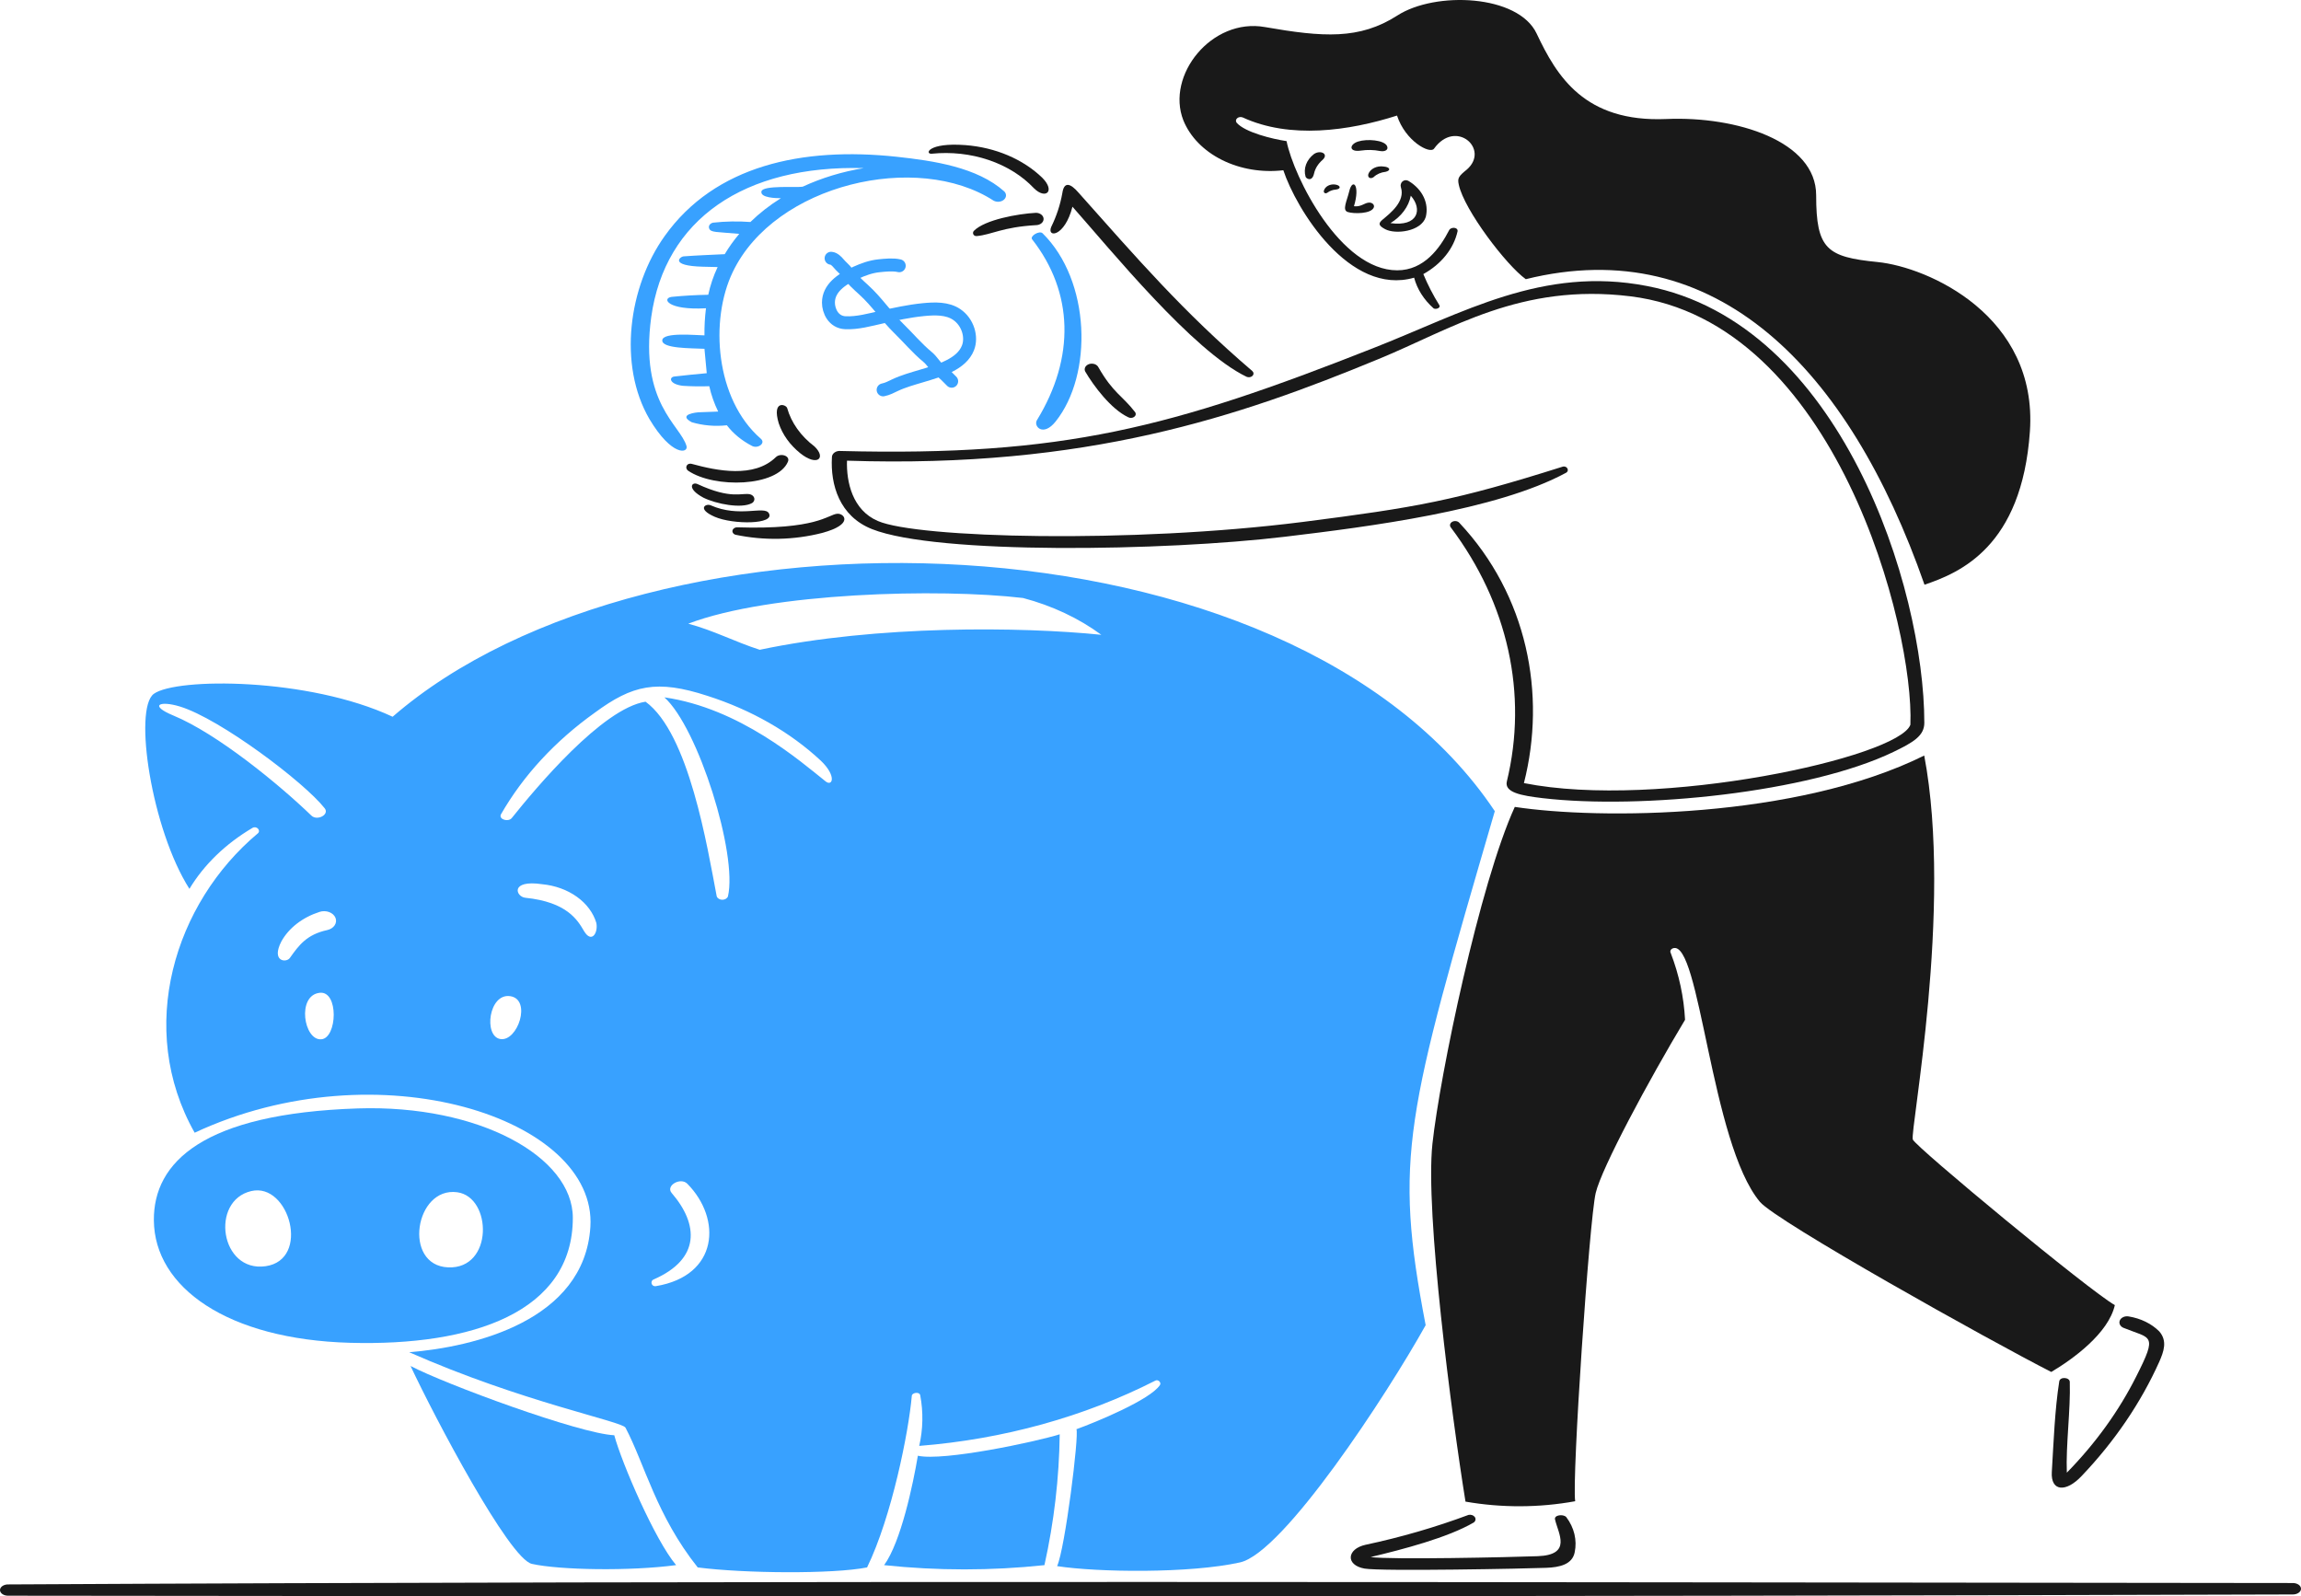 <svg width="320" height="222" viewBox="0 0 320 222" fill="none" xmlns="http://www.w3.org/2000/svg">

<path class='brilho' d="M95.471 62.02C94.599 59.064 88.929 56.092 90.565 44.111C92.454 30.472 103.543 22.932 120.126 23.379C117.139 23.867 114.27 24.74 111.63 25.962C110.972 26.113 106.068 25.717 105.891 26.621C105.714 27.526 107.956 27.564 108.601 27.564C107.038 28.536 105.614 29.646 104.358 30.873C102.627 30.744 100.883 30.775 99.16 30.966C99.061 30.989 98.968 31.027 98.886 31.078C98.805 31.129 98.737 31.193 98.687 31.265C98.636 31.338 98.604 31.418 98.592 31.5C98.58 31.582 98.588 31.666 98.616 31.746C98.833 32.366 99.597 32.224 102.809 32.523C102.048 33.422 101.372 34.367 100.787 35.348C98.885 35.442 96.984 35.509 95.094 35.65C94.601 35.65 92.972 36.97 97.781 37.092L99.8 37.139C99.213 38.388 98.777 39.679 98.497 40.994C96.791 41.021 95.087 41.118 93.393 41.287C92.007 41.494 92.817 43.171 98.181 42.87C98.023 44.123 97.953 45.381 97.969 46.64C96.972 46.64 92.184 46.14 92.103 47.319C92.021 48.498 96.151 48.412 97.969 48.506L98.287 51.9C96.784 52.05 95.271 52.173 93.78 52.361C93.006 52.457 93.073 53.426 94.954 53.654C96.18 53.733 97.41 53.752 98.639 53.709C98.906 54.914 99.321 56.095 99.876 57.235L97.095 57.339C97.095 57.339 94.104 57.583 96.192 58.715C97.754 59.179 99.436 59.325 101.086 59.141C101.972 60.304 103.176 61.29 104.606 62.026C105.415 62.431 106.55 61.62 105.779 60.988C99.501 55.521 98.669 44.54 101.908 37.821C107.775 25.567 127.596 21.033 138.18 27.905C138.398 28.024 138.661 28.076 138.923 28.053C139.184 28.03 139.427 27.933 139.607 27.778C139.787 27.624 139.892 27.423 139.904 27.212C139.916 27.001 139.833 26.793 139.671 26.627C135.893 23.252 129.848 22.357 124.686 21.799C111.554 20.394 99.42 23.024 92.437 32.827C87.414 39.848 85.924 50.736 90.315 58.276C93.464 63.547 95.769 63.038 95.471 62.02Z" fill="#38A1FF"/>
<path class='brilho' d="M144.207 58.429C143.693 59.268 145.05 60.805 146.799 58.627C152.034 52.086 151.67 39.022 144.992 32.442C144.559 32.016 143.185 32.829 143.537 33.281C149.288 40.634 149.541 49.72 144.207 58.429Z" fill="#38A1FF"/>
<path d="M207.883 112.807C179.42 70.207 90.531 68.503 54.603 99.676C42.868 94.199 24.515 94.227 21.393 96.489C18.529 98.573 21.076 115.341 26.343 123.611C28.363 120.251 31.377 117.338 35.121 115.128C35.72 114.807 36.295 115.505 35.872 115.882C24.255 125.599 18.868 143.004 27.071 157.524C52.567 145.626 83.067 155.48 82.104 170.622C81.271 183.677 65.922 187.324 56.909 188.051C72.635 194.998 86.504 197.646 86.987 198.542C89.662 203.613 91.258 210.718 97.032 217.978C103.52 218.815 115.808 218.919 120.585 217.978C124.021 210.907 126.369 199.126 126.804 194.122C126.804 193.688 127.865 193.481 127.976 194.038C128.416 196.374 128.369 198.754 127.837 201.078C139.523 200.153 150.777 197.04 160.695 191.99C161.106 191.801 161.528 192.293 161.316 192.612C159.979 194.658 152.434 197.768 149.699 198.758C150.086 199.587 148.108 215.413 147.012 217.797C152.632 218.665 165.448 218.835 172.454 217.279C178.497 215.931 192.872 193.97 198.266 184.289C193.788 160.98 195.559 155.089 207.883 112.807ZM24.108 99.505C20.68 98.085 22.195 97.385 25.047 98.262C30.621 99.977 42.298 108.77 45.15 112.4C45.857 113.278 44.118 114.201 43.308 113.427C38.869 109.139 30.266 102.056 24.108 99.505ZM44.692 144.532C42.24 144.74 41.243 138.426 44.457 138.066C47.134 137.755 46.911 144.345 44.692 144.532ZM45.49 129.347C42.629 129.97 41.547 131.477 40.304 133.23C39.799 133.928 37.686 133.72 39.13 130.922C40.168 129.048 42.075 127.573 44.447 126.812C44.658 126.743 44.884 126.71 45.112 126.715C45.34 126.719 45.564 126.761 45.771 126.838C45.978 126.915 46.163 127.025 46.314 127.162C46.466 127.298 46.581 127.458 46.653 127.632C46.724 127.806 46.75 127.99 46.73 128.172C46.709 128.354 46.643 128.531 46.534 128.692C46.425 128.853 46.276 128.994 46.096 129.106C45.917 129.219 45.71 129.301 45.49 129.347ZM69.571 144.494C67.223 144.095 67.964 138.076 70.967 138.537C73.971 138.999 71.987 144.906 69.571 144.494ZM81.213 129.47C80.329 127.961 78.865 125.445 73.068 124.851C71.719 124.719 70.874 122.295 75.415 122.967C77.205 123.142 78.886 123.752 80.231 124.717C81.575 125.682 82.52 126.954 82.938 128.363C83.196 129.79 82.247 131.224 81.213 129.47ZM91.21 178.861C90.588 178.963 90.355 178.135 90.929 177.918C97.394 175.091 97.195 170.292 93.404 165.9C92.536 164.884 94.642 163.667 95.588 164.622C100.423 169.52 99.915 177.424 91.21 178.861ZM114.821 108.667C111.285 105.849 102.887 98.487 92.397 96.979C97.09 101.192 102.606 118.809 101.236 124.654C101.188 124.79 101.086 124.91 100.945 124.996C100.804 125.081 100.632 125.127 100.456 125.127C100.279 125.127 100.107 125.081 99.967 124.996C99.826 124.91 99.723 124.79 99.675 124.654C98.362 117.782 95.814 101.975 89.775 97.583C83.744 98.526 74.519 109.582 71.176 113.758C70.693 114.37 69.297 113.947 69.673 113.24C72.762 107.855 77.206 103.043 82.726 99.106C87.961 95.251 91.329 94.469 98.381 96.769C104.471 98.713 109.887 101.811 114.165 105.799C116.382 107.923 115.774 109.424 114.821 108.667ZM105.656 90.364C102.136 89.228 99.272 87.685 95.717 86.734C107.136 82.389 130.63 81.795 142.27 83.161C146.312 84.227 150.024 85.972 153.161 88.28C142.035 87.149 121.981 86.913 105.656 90.364Z" fill="#38A1FF"/>
<path d="M147.375 199.465C143.96 200.53 131.204 203.235 127.647 202.447C126.991 206.341 125.301 214.436 122.953 217.661C130.353 218.448 137.85 218.448 145.25 217.661C146.586 211.653 147.296 205.567 147.375 199.465Z" fill="#38A1FF"/>
<path d="M79.663 169.359C79.663 160.876 66.637 153.597 49.75 154.146C28.262 154.856 21.327 161.622 21.398 169.719C21.479 179.03 31.63 186.269 48.682 186.74C65.734 187.212 79.663 182.452 79.663 169.359ZM36.934 176.089C30.623 176.981 29.189 166.974 34.952 165.636C40.221 164.412 43.237 175.198 36.934 176.089ZM62.318 176.249C55.982 175.977 57.695 164.994 63.596 165.805C68.444 166.475 68.644 176.522 62.318 176.249Z" fill="#38A1FF"/>
<path d="M57.096 189.964C60.455 197.136 70.815 216.779 73.971 217.486C77.774 218.338 87.549 218.523 94.027 217.656C91.081 214.169 86.493 203.518 85.426 199.597C80.592 199.38 61.852 192.471 57.096 189.964Z" fill="#38A1FF"/>
<path d="M99.401 71.87C101.948 72.98 107.839 72.944 106.923 71.37C106.291 70.286 102.84 72.04 98.826 70.268C98.146 69.975 96.867 70.765 99.401 71.87Z" fill="#191919"/>
<path d="M104.613 69.947C104.729 69.865 104.817 69.76 104.867 69.642C104.917 69.524 104.928 69.398 104.898 69.276C104.868 69.154 104.799 69.04 104.698 68.946C104.596 68.853 104.465 68.782 104.319 68.741C103.145 68.487 101.725 69.504 97.007 67.321C96.22 66.953 95.435 67.925 97.817 69.207C99.59 70.089 103.156 70.786 104.613 69.947Z" fill="#191919"/>
<path d="M135.44 32.102C135.18 32.365 135.346 32.876 135.85 32.829C137.95 32.63 139.372 31.584 144.066 31.311C144.349 31.311 144.62 31.221 144.821 31.06C145.021 30.899 145.133 30.681 145.133 30.454C145.133 30.226 145.021 30.008 144.821 29.847C144.62 29.686 144.349 29.596 144.066 29.596C141.566 29.728 136.978 30.55 135.44 32.102Z" fill="#191919"/>
<path d="M129.585 21.377C132.27 21.105 134.998 21.406 137.493 22.25C139.987 23.094 142.161 24.451 143.795 26.184C145.415 27.785 146.801 26.598 144.969 24.741C142.291 22.141 138.438 20.5 134.256 20.18C129.01 19.784 128.577 21.472 129.585 21.377Z" fill="#191919"/>
<path d="M102.253 74.359C106.229 75.202 110.422 75.117 114.34 74.113C118.823 72.906 117.381 71.343 116.417 71.446C115.15 71.577 113.589 73.698 102.465 73.331C102.317 73.341 102.177 73.391 102.068 73.472C101.96 73.553 101.887 73.661 101.863 73.779C101.839 73.896 101.864 74.017 101.934 74.122C102.005 74.227 102.117 74.31 102.253 74.359Z" fill="#191919"/>
<path d="M111.288 63.029C113.634 64.916 114.962 63.707 113.272 62.086C111.369 60.649 110.045 58.788 109.469 56.742C109.282 56.214 107.333 55.629 108.297 58.862C108.823 60.437 109.855 61.874 111.288 63.029Z" fill="#191919"/>
<path d="M109.575 64.217C109.939 63.365 108.53 62.963 107.898 63.575C104.869 66.534 99.684 65.461 96.229 64.518C95.513 64.311 95.168 65.065 95.699 65.461C99.355 67.939 108.083 67.703 109.575 64.217Z" fill="#191919"/>
<path d="M149.147 28.747C154.463 34.742 165.87 48.796 173.357 52.397C173.491 52.458 173.648 52.479 173.799 52.455C173.95 52.432 174.086 52.366 174.182 52.269C174.278 52.172 174.328 52.051 174.323 51.928C174.318 51.804 174.258 51.686 174.154 51.595C164.496 43.329 158.16 35.958 150.004 26.806C148.831 25.438 147.973 25.244 147.74 26.853C147.453 28.467 146.932 30.048 146.189 31.566C145.556 33.102 148.067 32.98 149.147 28.747Z" fill="#191919"/>
<path d="M150.919 51.661C152.092 53.669 154.499 56.883 156.88 58.014C157.007 58.089 157.164 58.126 157.321 58.117C157.478 58.109 157.627 58.056 157.741 57.968C157.855 57.88 157.926 57.763 157.943 57.637C157.959 57.511 157.92 57.384 157.831 57.279C156.083 55.017 154.803 54.659 152.761 51.086C152.715 50.988 152.645 50.898 152.555 50.822C152.466 50.745 152.358 50.684 152.239 50.641C152.12 50.599 151.991 50.575 151.86 50.573C151.73 50.57 151.6 50.588 151.478 50.626C151.356 50.664 151.245 50.721 151.151 50.794C151.057 50.867 150.981 50.954 150.929 51.05C150.877 51.146 150.85 51.25 150.848 51.355C150.846 51.46 150.87 51.564 150.919 51.661Z" fill="#191919"/>
<path d="M121.276 73.585C130.292 77.15 161.986 76.649 178.709 74.641C190.338 73.245 208.117 70.993 217.798 65.743C218.314 65.451 217.927 64.715 217.305 64.904C202.378 69.617 197.016 70.56 181.161 72.587C157.294 75.612 127.566 74.839 122.085 72.454C118.565 70.946 117.697 67.073 117.791 64.065C151.108 65.159 172.312 57.948 191.723 49.928C201.78 45.81 211.449 39.323 226.752 41.209C255.393 44.733 266.229 87.535 265.677 100.788C264.058 105.332 230.637 112.626 211.932 108.903C215.077 96.549 212.413 82.785 202.954 72.709C202.845 72.584 202.679 72.499 202.492 72.472C202.305 72.446 202.113 72.481 201.957 72.568C201.802 72.656 201.696 72.789 201.663 72.939C201.63 73.09 201.673 73.244 201.782 73.369C209.727 83.953 212.499 96.528 209.561 108.659C209.174 110.221 211.603 110.647 214.524 110.996C228.22 112.598 251.61 110.214 263.319 104.568C266.1 103.229 267.615 102.324 267.615 100.524C267.615 81.767 255.996 44.959 229.053 39.776C214.501 36.947 203.417 43.546 190.959 48.419C162.978 59.456 147.879 63.5 116.933 62.718C116.778 62.699 116.62 62.708 116.469 62.744C116.318 62.78 116.179 62.842 116.062 62.925C115.944 63.008 115.85 63.111 115.787 63.227C115.724 63.342 115.693 63.468 115.696 63.594C115.478 67.392 116.721 71.786 121.276 73.585Z" fill="#191919"/>
<path d="M192.414 23.158C191.96 23.09 191.491 23.162 191.099 23.357C190.707 23.552 190.419 23.858 190.292 24.214C190.163 24.733 190.621 24.924 191.031 24.629C191.452 24.224 192.047 23.961 192.698 23.893C193.471 23.714 193.33 23.224 192.414 23.158Z" fill="#191919"/>
<path d="M189.258 20.942C190.137 20.811 191.041 20.83 191.91 20.999C192.591 21.131 193.166 20.839 192.884 20.289C192.474 19.469 190.103 19.28 188.859 19.686C187.614 20.092 187.568 21.197 189.258 20.942Z" fill="#191919"/>
<path d="M187.426 29.482C188.234 29.752 190.759 29.766 191.067 28.814C191.089 28.738 191.09 28.658 191.069 28.582C191.049 28.506 191.007 28.434 190.947 28.372C190.887 28.311 190.81 28.261 190.723 28.227C190.636 28.192 190.54 28.174 190.443 28.173C189.762 28.173 189.339 28.804 188.295 28.681C189.2 25.7 188.086 24.723 187.639 26.598C187.31 27.964 186.626 29.215 187.426 29.482Z" fill="#191919"/>
<path d="M192.626 31.867C194.074 32.645 197.672 32.188 198.283 30.171C198.512 29.248 198.413 28.292 197.998 27.412C197.583 26.532 196.868 25.764 195.936 25.194C195.229 24.768 194.622 25.448 194.824 26.046C195.455 28.017 193.342 29.647 192.31 30.515C191.594 31.088 191.762 31.402 192.626 31.867ZM196.199 27.215C197.866 29.101 197.214 31.566 193.37 31.029C194.894 30.101 195.908 28.733 196.199 27.215Z" fill="#191919"/>
<path d="M182.745 21.414C182.221 21.815 181.837 22.319 181.631 22.877C181.425 23.434 181.405 24.025 181.571 24.59C181.677 24.855 182.476 25.336 182.745 24.129C182.904 23.423 183.312 22.769 183.919 22.243C184.845 21.405 183.649 20.811 182.745 21.414Z" fill="#191919"/>
<path d="M184.612 26.787C184.931 26.543 185.345 26.392 185.784 26.361C186.525 26.285 186.477 25.776 185.691 25.663C185.352 25.613 185.003 25.669 184.714 25.817C184.424 25.966 184.216 26.198 184.13 26.465C184 26.759 184.29 27.03 184.612 26.787Z" fill="#191919"/>
<path d="M204.232 210.672C199.62 212.392 194.828 213.782 189.912 214.828C187.283 215.404 187.096 217.657 189.758 218.138C192.106 218.543 212.564 218.138 215.013 218.034C216.891 217.968 218.651 217.571 218.991 215.884C219.346 214.187 218.929 212.444 217.817 210.973C217.384 210.522 216.104 210.689 216.256 211.303C216.703 213.263 218.674 216.232 213.852 216.415C210.049 216.557 193.374 216.924 190.616 216.536C195.11 215.463 201.365 213.831 204.968 211.721C205.09 211.625 205.169 211.499 205.193 211.364C205.217 211.228 205.185 211.089 205.101 210.97C205.017 210.85 204.887 210.756 204.73 210.702C204.573 210.648 204.398 210.638 204.232 210.672Z" fill="#191919"/>
<path d="M295.309 184.657C299.142 186.219 300.12 185.43 297.093 191.407C294.679 196.215 291.427 200.725 287.435 204.8C287.281 201.03 287.965 196.034 287.845 192.189C287.845 191.529 286.484 191.415 286.38 192.104C285.756 196.063 285.593 200.634 285.345 204.715C285.181 207.413 287.306 207.599 289.512 205.243C294.091 200.432 297.724 195.086 300.284 189.39C300.907 187.97 301.457 186.486 300.284 185.149C299.215 184.08 297.714 183.346 296.041 183.074C295.791 183.028 295.528 183.058 295.302 183.156C295.076 183.254 294.902 183.415 294.813 183.608C294.724 183.802 294.725 184.015 294.816 184.208C294.907 184.401 295.083 184.56 295.309 184.657Z" fill="#191919"/>
<path d="M178.474 23.676C180.242 29.029 187.667 41.217 196.662 38.616C197.08 40.207 198.016 41.68 199.374 42.886C199.715 43.083 200.396 42.801 200.172 42.443C199.301 41.045 198.556 39.599 197.942 38.116C199.188 37.424 200.25 36.541 201.068 35.517C201.886 34.493 202.443 33.35 202.707 32.152C202.765 31.567 201.768 31.539 201.533 32.01C200.265 34.461 198.071 37.599 194.304 37.591C186.406 37.591 179.929 24.649 178.923 19.625C176.987 19.341 173.136 18.409 171.975 17.062C171.902 16.964 171.871 16.851 171.886 16.738C171.901 16.625 171.962 16.519 172.06 16.436C172.157 16.354 172.285 16.299 172.425 16.281C172.564 16.263 172.707 16.282 172.832 16.335C179.374 19.351 187.559 18.22 194.284 16.072C195.458 19.653 198.862 21.454 199.426 20.68C202.452 16.467 207.252 20.747 203.989 23.584C202.815 24.527 202.675 24.789 202.875 25.695C203.626 29.183 209.469 36.873 212.192 38.825C238.55 32.303 257.097 51.135 267.641 81.315C272.523 79.657 281.184 76.076 282.298 60.004C283.411 43.932 268.154 37.142 261.104 36.44C254.053 35.739 252.573 34.65 252.573 27.146C252.573 19.643 241.527 16.136 231.751 16.55C220.346 17.04 216.495 10.586 213.703 4.674C211.143 -0.774 199.622 -1.245 194.341 2.149C189.06 5.543 183.988 5.173 175.903 3.761C168.51 2.45 162.113 10.48 164.567 16.729C165.491 19.02 167.394 20.973 169.939 22.244C172.485 23.516 175.508 24.023 178.474 23.676Z" fill="#191919"/>
<path d="M267.602 105.071C249.824 113.883 222.375 113.997 210.662 112.215C205.769 122.931 200.242 149.531 199.209 159.06C198.177 168.59 201.884 196.923 203.806 208.827C208.835 209.704 214.043 209.685 219.062 208.772C218.581 205.679 221.021 169.722 221.913 165.912C222.723 162.453 229.259 150.275 234.34 141.82C234.177 138.666 233.507 135.542 232.346 132.526C232.28 132.408 232.276 132.273 232.333 132.152C232.391 132.03 232.506 131.932 232.654 131.879C236.407 130.537 237.903 158.955 244.75 167.137C247.027 169.852 276.612 186.385 285.271 190.796C288.287 189.005 293.216 185.433 294.111 181.502C290.495 179.447 266.462 159.54 266.016 158.475C265.571 157.41 271.628 126.294 267.602 105.071Z" fill="#191919"/>
<path d="M318.828 220.148C217.129 220.051 103.476 219.787 1.161 220.344C1.011 220.339 0.861 220.357 0.72 220.394C0.58 220.432 0.451 220.489 0.343 220.562C0.235 220.635 0.148 220.723 0.089 220.82C0.03 220.917 0 221.022 0 221.127C0 221.233 0.03 221.337 0.089 221.434C0.148 221.531 0.235 221.619 0.343 221.692C0.451 221.766 0.58 221.823 0.72 221.86C0.861 221.898 1.011 221.915 1.161 221.911C104.342 222.054 216.609 222.044 318.816 221.738C318.968 221.743 319.121 221.726 319.264 221.688C319.407 221.651 319.537 221.593 319.648 221.52C319.758 221.446 319.847 221.357 319.907 221.259C319.968 221.16 319.999 221.054 320 220.947C320.001 220.84 319.971 220.734 319.912 220.635C319.853 220.537 319.766 220.447 319.656 220.372C319.547 220.298 319.417 220.239 319.275 220.201C319.132 220.162 318.98 220.144 318.828 220.148Z" fill="#191919"/>
<path d="M125.058 36.957C124.204 36.755 123.138 36.869 122.274 36.957C121.074 37.078 120.052 37.469 119.008 37.933C116.979 38.835 115.211 40.11 115.211 42.084C115.211 43.205 115.879 44.803 117.567 44.882C119.238 44.961 120.996 44.462 122.577 44.109C124.477 43.685 126.406 43.26 128.368 43.064C129.999 42.901 131.749 42.849 133.053 43.738C134.605 44.795 135.215 46.86 134.613 48.385C133.717 50.656 130.738 51.522 128.157 52.29C126.94 52.651 125.598 53.028 124.479 53.559C123.942 53.814 123.427 54.094 122.816 54.216" stroke="#38A1FF" stroke-width="1.8" stroke-linecap="round"/>
<path d="M115.58 35.914C115.986 35.934 116.406 36.368 116.604 36.61C116.976 37.066 117.469 37.436 117.823 37.918C118.498 38.842 119.287 39.552 120.162 40.35C121.981 42.007 123.245 43.976 124.989 45.676C126.34 46.992 127.524 48.425 129.013 49.658C129.645 50.181 129.991 50.904 130.644 51.424C131.26 51.916 131.829 52.464 132.35 53.018" stroke="#38A1FF" stroke-width="1.8" stroke-linecap="round"/>
</svg>
